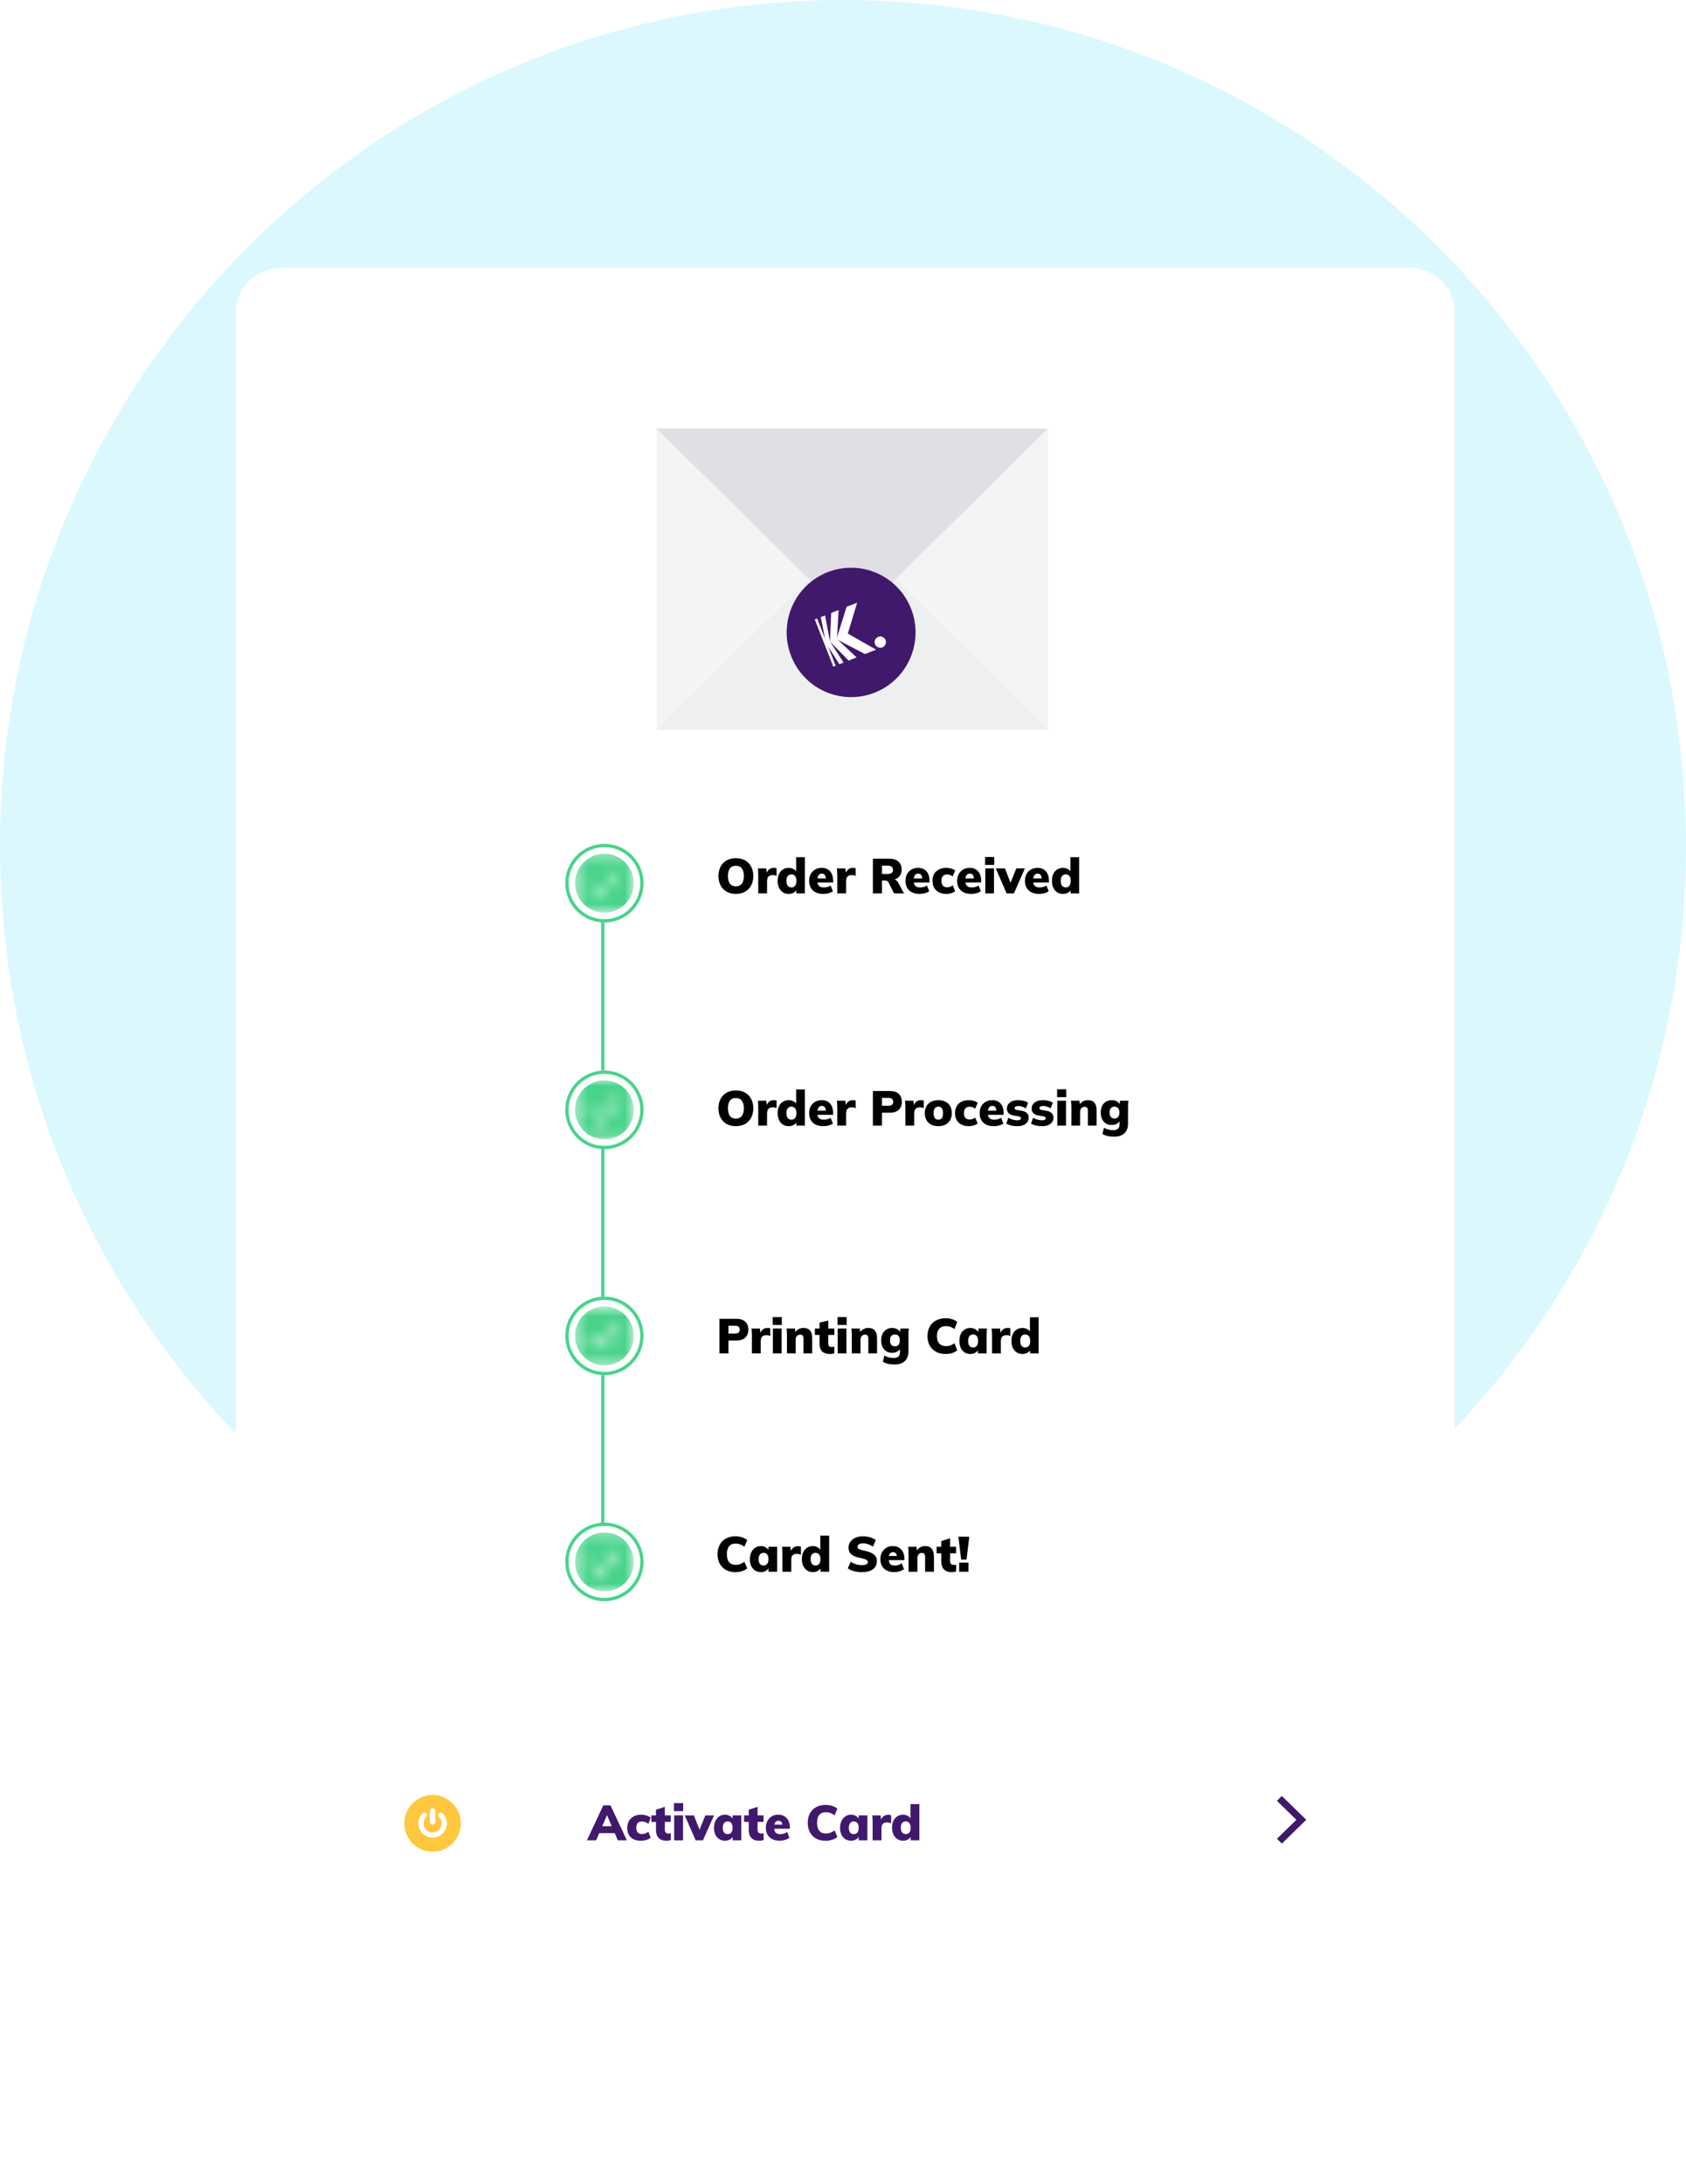 <svg width="139" height="180" viewBox="0 0 139 180" fill="none" xmlns="http://www.w3.org/2000/svg">
<g clip-path="url(#clip0_1_773)">
<path d="M69.5 139.509C107.884 139.509 139 108.279 139 69.755C139 31.23 107.884 0 69.5 0C31.116 0 0 31.23 0 69.755C0 108.279 31.116 139.509 69.5 139.509Z" fill="#DBF8FF"/>
<g filter="url(#filter0_d_1_773)">
<path d="M116.261 22.086H23.105C21.08 22.086 19.438 23.734 19.438 25.767V166.871C19.438 168.904 21.08 170.552 23.105 170.552H116.261C118.287 170.552 119.929 168.904 119.929 166.871V25.767C119.929 23.734 118.287 22.086 116.261 22.086Z" fill="white"/>
</g>
<path d="M54.133 35.313V60.147H86.408V35.313H54.133Z" fill="#F4F4F4"/>
<path opacity="0.1" d="M70.271 51.239L86.408 35.313H54.133L70.271 51.239Z" fill="#40196D"/>
<path opacity="0.2" d="M70.271 44.221L86.408 60.147H54.133L70.271 44.221Z" fill="#DBDCE0"/>
<g filter="url(#filter1_d_1_773)">
<path d="M72.12 53.076C74.849 51.995 76.188 48.899 75.111 46.16C74.034 43.42 70.949 42.076 68.22 43.157C65.49 44.238 64.151 47.335 65.228 50.074C66.305 52.813 69.391 54.157 72.12 53.076Z" fill="#40196D"/>
<path d="M69.794 46.01L70.667 45.664L69.898 48.214L72.229 49.535L71.313 49.898L68.96 48.675L69.794 46.01Z" fill="white"/>
<path d="M68.526 46.513L69.136 46.271L69.001 48.66L70.62 50.172L69.958 50.435L68.427 48.867L68.526 46.513Z" fill="white"/>
<path d="M67.669 46.852L68.017 46.715L68.432 48.865L69.544 50.598L69.197 50.736L68.094 48.999L67.669 46.852Z" fill="white"/>
<path d="M67.172 47.049L67.367 46.972L68.894 50.856L68.699 50.933L67.172 47.049Z" fill="white"/>
<path d="M72.744 49.351C72.984 49.256 73.101 48.984 73.007 48.744C72.912 48.504 72.641 48.386 72.402 48.48C72.162 48.575 72.045 48.847 72.139 49.088C72.234 49.328 72.505 49.446 72.744 49.351Z" fill="white"/>
</g>
<path fill-rule="evenodd" clip-rule="evenodd" d="M49.83 113.325V125.742H49.561V113.325H49.83Z" fill="#48D38A"/>
<path d="M49.83 130.253C50.721 130.253 51.444 129.542 51.444 128.664C51.444 127.787 50.721 127.076 49.83 127.076C48.939 127.076 48.217 127.787 48.217 128.664C48.217 129.542 48.939 130.253 49.83 130.253Z" fill="white"/>
<mask id="mask0_1_773" style="mask-type:alpha" maskUnits="userSpaceOnUse" x="47" y="126" width="6" height="6">
<path fill-rule="evenodd" clip-rule="evenodd" d="M47.41 126.282V131.141H52.251V126.282H47.41ZM49.46 129.782L48.558 128.876L48.772 128.662L49.448 129.341L50.954 127.662L51.179 127.865L49.46 129.782Z" fill="white"/>
</mask>
<g mask="url(#mask0_1_773)">
<path d="M49.83 131.141C51.167 131.141 52.251 130.053 52.251 128.711C52.251 127.37 51.167 126.282 49.83 126.282C48.493 126.282 47.41 127.37 47.41 128.711C47.41 130.053 48.493 131.141 49.83 131.141Z" fill="#48D38A"/>
</g>
<path fill-rule="evenodd" clip-rule="evenodd" d="M49.83 131.681C51.464 131.681 52.788 130.351 52.788 128.711C52.788 127.072 51.464 125.742 49.83 125.742C48.196 125.742 46.872 127.072 46.872 128.711C46.872 130.351 48.196 131.681 49.83 131.681ZM49.83 131.951C51.612 131.951 53.057 130.5 53.057 128.711C53.057 126.922 51.612 125.472 49.83 125.472C48.047 125.472 46.602 126.922 46.602 128.711C46.602 130.5 48.047 131.951 49.83 131.951Z" fill="#48D38A"/>
<path fill-rule="evenodd" clip-rule="evenodd" d="M49.83 94.429V106.846H49.561V94.429H49.83Z" fill="#48D38A"/>
<path d="M49.83 111.627C50.721 111.627 51.444 110.916 51.444 110.039C51.444 109.162 50.721 108.451 49.83 108.451C48.939 108.451 48.217 109.162 48.217 110.039C48.217 110.916 48.939 111.627 49.83 111.627Z" fill="white"/>
<mask id="mask1_1_773" style="mask-type:alpha" maskUnits="userSpaceOnUse" x="47" y="107" width="6" height="6">
<path fill-rule="evenodd" clip-rule="evenodd" d="M47.41 107.656V112.515H52.251V107.656H47.41ZM49.46 111.156L48.558 110.251L48.772 110.036L49.448 110.715L50.954 109.036L51.179 109.239L49.46 111.156Z" fill="white"/>
</mask>
<g mask="url(#mask1_1_773)">
<path d="M49.83 112.515C51.167 112.515 52.251 111.427 52.251 110.086C52.251 108.744 51.167 107.656 49.83 107.656C48.493 107.656 47.41 108.744 47.41 110.086C47.41 111.427 48.493 112.515 49.83 112.515Z" fill="#48D38A"/>
</g>
<path fill-rule="evenodd" clip-rule="evenodd" d="M49.83 113.055C51.464 113.055 52.788 111.726 52.788 110.086C52.788 108.446 51.464 107.117 49.83 107.117C48.196 107.117 46.872 108.446 46.872 110.086C46.872 111.726 48.196 113.055 49.83 113.055ZM49.83 113.325C51.612 113.325 53.057 111.875 53.057 110.086C53.057 108.297 51.612 106.846 49.83 106.846C48.047 106.846 46.602 108.297 46.602 110.086C46.602 111.875 48.047 113.325 49.83 113.325Z" fill="#48D38A"/>
<path fill-rule="evenodd" clip-rule="evenodd" d="M49.83 75.804V88.221H49.561V75.804H49.83Z" fill="#48D38A"/>
<path d="M49.83 74.322C50.721 74.322 51.444 73.611 51.444 72.733C51.444 71.856 50.721 71.145 49.83 71.145C48.939 71.145 48.217 71.856 48.217 72.733C48.217 73.611 48.939 74.322 49.83 74.322Z" fill="#DCFFEC"/>
<mask id="mask2_1_773" style="mask-type:alpha" maskUnits="userSpaceOnUse" x="47" y="70" width="6" height="6">
<path fill-rule="evenodd" clip-rule="evenodd" d="M47.41 70.351V75.21H52.251V70.351H47.41ZM49.46 73.851L48.558 72.945L48.772 72.73L49.448 73.409L50.954 71.731L51.179 71.934L49.46 73.851Z" fill="white"/>
</mask>
<g mask="url(#mask2_1_773)">
<path d="M49.83 75.21C51.167 75.21 52.251 74.122 52.251 72.78C52.251 71.439 51.167 70.351 49.83 70.351C48.493 70.351 47.41 71.439 47.41 72.78C47.41 74.122 48.493 75.21 49.83 75.21Z" fill="#48D38A"/>
</g>
<path fill-rule="evenodd" clip-rule="evenodd" d="M49.83 75.75C51.464 75.75 52.788 74.42 52.788 72.78C52.788 71.141 51.464 69.811 49.83 69.811C48.196 69.811 46.872 71.141 46.872 72.78C46.872 74.42 48.196 75.75 49.83 75.75ZM49.83 76.02C51.612 76.02 53.057 74.569 53.057 72.78C53.057 70.991 51.612 69.541 49.83 69.541C48.047 69.541 46.602 70.991 46.602 72.78C46.602 74.569 48.047 76.02 49.83 76.02Z" fill="#48D38A"/>
<path d="M49.83 93.001C50.721 93.001 51.444 92.29 51.444 91.413C51.444 90.535 50.721 89.824 49.83 89.824C48.939 89.824 48.217 90.535 48.217 91.413C48.217 92.29 48.939 93.001 49.83 93.001Z" fill="white"/>
<mask id="mask3_1_773" style="mask-type:alpha" maskUnits="userSpaceOnUse" x="47" y="89" width="6" height="5">
<path fill-rule="evenodd" clip-rule="evenodd" d="M47.41 89.03V93.889H52.251V89.03H47.41ZM49.46 92.53L48.558 91.625L48.772 91.41L49.448 92.089L50.954 90.41L51.179 90.614L49.46 92.53Z" fill="white"/>
</mask>
<g mask="url(#mask3_1_773)">
<path d="M49.83 93.889C51.167 93.889 52.251 92.802 52.251 91.46C52.251 90.118 51.167 89.03 49.83 89.03C48.493 89.03 47.41 90.118 47.41 91.46C47.41 92.802 48.493 93.889 49.83 93.889Z" fill="#48D38A"/>
</g>
<path fill-rule="evenodd" clip-rule="evenodd" d="M49.83 94.429C51.464 94.429 52.788 93.1 52.788 91.46C52.788 89.82 51.464 88.491 49.83 88.491C48.196 88.491 46.872 89.82 46.872 91.46C46.872 93.1 48.196 94.429 49.83 94.429ZM49.83 94.7C51.612 94.7 53.057 93.249 53.057 91.46C53.057 89.671 51.612 88.221 49.83 88.221C48.047 88.221 46.602 89.671 46.602 91.46C46.602 93.249 48.047 94.7 49.83 94.7Z" fill="#48D38A"/>
<path d="M60.629 129.558C60.33 129.558 60.069 129.497 59.846 129.375C59.626 129.251 59.455 129.077 59.334 128.853C59.215 128.629 59.156 128.37 59.156 128.076C59.156 127.784 59.215 127.528 59.334 127.306C59.455 127.082 59.626 126.91 59.846 126.788C60.069 126.664 60.33 126.602 60.629 126.602C60.817 126.602 60.998 126.63 61.173 126.687C61.351 126.744 61.493 126.82 61.601 126.918L61.371 127.456C61.137 127.286 60.895 127.201 60.645 127.201C60.413 127.201 60.236 127.275 60.112 127.424C59.989 127.57 59.927 127.787 59.927 128.076C59.927 128.367 59.989 128.587 60.112 128.736C60.236 128.884 60.413 128.958 60.645 128.958C60.895 128.958 61.137 128.873 61.371 128.703L61.601 129.242C61.493 129.339 61.351 129.416 61.173 129.473C60.998 129.529 60.817 129.558 60.629 129.558Z" fill="black"/>
<path d="M64.073 127.464V129.521H63.355V129.242C63.296 129.339 63.21 129.416 63.097 129.473C62.984 129.526 62.86 129.554 62.726 129.554C62.551 129.554 62.395 129.51 62.258 129.424C62.12 129.338 62.013 129.215 61.935 129.056C61.859 128.894 61.822 128.707 61.822 128.497C61.822 128.283 61.861 128.094 61.939 127.93C62.017 127.765 62.125 127.637 62.262 127.545C62.399 127.453 62.553 127.408 62.726 127.408C62.86 127.408 62.982 127.437 63.093 127.497C63.206 127.553 63.293 127.63 63.355 127.727V127.464H64.073ZM62.952 129.007C63.081 129.007 63.18 128.962 63.25 128.873C63.32 128.784 63.355 128.656 63.355 128.489C63.355 128.319 63.32 128.189 63.25 128.1C63.18 128.008 63.081 127.962 62.952 127.962C62.825 127.962 62.726 128.009 62.653 128.104C62.58 128.196 62.544 128.327 62.544 128.497C62.544 128.661 62.579 128.788 62.649 128.877C62.719 128.964 62.82 129.007 62.952 129.007Z" fill="black"/>
<path d="M65.802 127.416C65.901 127.416 65.978 127.43 66.032 127.46V128.128C65.916 128.074 65.805 128.047 65.697 128.047C65.391 128.047 65.237 128.194 65.237 128.489V129.521H64.507V128.055C64.507 127.834 64.496 127.637 64.475 127.464H65.161L65.205 127.808C65.253 127.681 65.332 127.584 65.439 127.517C65.546 127.449 65.667 127.416 65.802 127.416Z" fill="black"/>
<path d="M68.359 126.541V129.521H67.641V129.242C67.582 129.339 67.496 129.416 67.383 129.473C67.27 129.526 67.147 129.554 67.012 129.554C66.837 129.554 66.681 129.509 66.544 129.42C66.407 129.328 66.299 129.201 66.221 129.039C66.146 128.874 66.108 128.686 66.108 128.473C66.108 128.262 66.146 128.076 66.221 127.914C66.299 127.752 66.407 127.627 66.544 127.541C66.681 127.452 66.837 127.408 67.012 127.408C67.141 127.408 67.26 127.434 67.367 127.489C67.477 127.542 67.565 127.615 67.629 127.707V126.541H68.359ZM67.238 129.007C67.367 129.007 67.467 128.962 67.536 128.873C67.606 128.781 67.641 128.651 67.641 128.481C67.641 128.316 67.605 128.189 67.532 128.1C67.463 128.008 67.364 127.962 67.238 127.962C67.106 127.962 67.005 128.007 66.935 128.096C66.866 128.182 66.83 128.308 66.83 128.473C66.83 128.643 66.866 128.775 66.935 128.869C67.008 128.961 67.109 129.007 67.238 129.007Z" fill="black"/>
<path d="M71.045 129.558C70.829 129.558 70.617 129.529 70.407 129.473C70.198 129.416 70.027 129.339 69.895 129.242L70.133 128.703C70.273 128.792 70.421 128.861 70.577 128.91C70.736 128.955 70.894 128.979 71.053 128.979C71.214 128.979 71.338 128.957 71.424 128.914C71.51 128.868 71.553 128.805 71.553 128.724C71.553 128.651 71.514 128.591 71.436 128.545C71.358 128.497 71.212 128.449 70.996 128.404C70.725 128.35 70.514 128.283 70.363 128.205C70.212 128.124 70.106 128.03 70.044 127.922C69.985 127.814 69.956 127.683 69.956 127.529C69.956 127.354 70.005 127.196 70.105 127.055C70.204 126.912 70.344 126.801 70.524 126.723C70.704 126.642 70.91 126.602 71.142 126.602C71.349 126.602 71.549 126.631 71.743 126.691C71.939 126.748 72.092 126.823 72.203 126.918L71.969 127.456C71.842 127.367 71.709 127.299 71.569 127.254C71.43 127.205 71.289 127.181 71.15 127.181C71.013 127.181 70.902 127.208 70.819 127.262C70.736 127.313 70.694 127.383 70.694 127.472C70.694 127.521 70.709 127.561 70.738 127.594C70.768 127.626 70.823 127.659 70.904 127.691C70.984 127.721 71.105 127.753 71.267 127.788C71.527 127.845 71.732 127.914 71.88 127.995C72.031 128.073 72.137 128.166 72.199 128.274C72.261 128.379 72.291 128.506 72.291 128.655C72.291 128.935 72.183 129.157 71.965 129.319C71.747 129.478 71.44 129.558 71.045 129.558Z" fill="black"/>
<path d="M74.566 128.566H73.279C73.293 128.725 73.338 128.84 73.417 128.91C73.494 128.98 73.609 129.015 73.76 129.015C73.862 129.015 73.964 128.999 74.066 128.967C74.168 128.931 74.261 128.884 74.344 128.825L74.53 129.311C74.428 129.386 74.304 129.445 74.159 129.489C74.014 129.532 73.868 129.554 73.723 129.554C73.489 129.554 73.286 129.51 73.114 129.424C72.942 129.338 72.81 129.215 72.719 129.056C72.627 128.894 72.582 128.703 72.582 128.485C72.582 128.277 72.624 128.092 72.711 127.93C72.799 127.765 72.92 127.637 73.074 127.545C73.23 127.453 73.407 127.408 73.606 127.408C73.8 127.408 73.969 127.451 74.115 127.537C74.26 127.623 74.371 127.748 74.449 127.91C74.527 128.069 74.566 128.255 74.566 128.468V128.566ZM73.626 127.91C73.446 127.91 73.333 128.015 73.287 128.226H73.941C73.914 128.015 73.809 127.91 73.626 127.91Z" fill="black"/>
<path d="M76.276 127.408C76.518 127.408 76.698 127.482 76.816 127.63C76.937 127.776 76.998 127.997 76.998 128.294V129.521H76.268V128.327C76.268 128.2 76.246 128.109 76.203 128.055C76.16 127.999 76.093 127.97 76.001 127.97C75.891 127.97 75.802 128.008 75.735 128.084C75.668 128.157 75.634 128.254 75.634 128.375V129.521H74.904V128.055C74.904 127.834 74.893 127.637 74.872 127.464H75.558L75.594 127.768C75.672 127.652 75.769 127.563 75.884 127.501C76 127.439 76.13 127.408 76.276 127.408Z" fill="black"/>
<path d="M78.632 128.962C78.68 128.962 78.745 128.954 78.825 128.938V129.493C78.726 129.533 78.6 129.554 78.446 129.554C78.169 129.554 77.958 129.475 77.813 129.319C77.67 129.162 77.599 128.945 77.599 128.667V128.003H77.216V127.464H77.599V126.999L78.329 126.764V127.464H78.821V128.003H78.329V128.667C78.329 128.764 78.358 128.838 78.414 128.89C78.473 128.938 78.546 128.962 78.632 128.962Z" fill="black"/>
<path d="M79.241 128.521L79.011 126.634L79.91 126.638L79.684 128.521H79.241ZM79.079 128.768H79.842V129.521H79.079V128.768Z" fill="black"/>
<path d="M59.233 72.19C59.233 71.893 59.291 71.636 59.407 71.417C59.522 71.196 59.688 71.024 59.903 70.903C60.118 70.781 60.372 70.721 60.665 70.721C60.961 70.721 61.217 70.781 61.432 70.903C61.647 71.024 61.812 71.196 61.928 71.417C62.046 71.636 62.105 71.893 62.105 72.19C62.105 72.484 62.046 72.743 61.928 72.964C61.812 73.185 61.647 73.358 61.432 73.482C61.217 73.603 60.961 73.664 60.665 73.664C60.372 73.664 60.118 73.603 59.903 73.482C59.69 73.358 59.525 73.185 59.407 72.964C59.291 72.743 59.233 72.484 59.233 72.19ZM60.012 72.19C60.012 72.457 60.066 72.667 60.173 72.818C60.281 72.966 60.445 73.041 60.665 73.041C60.886 73.041 61.051 72.966 61.161 72.818C61.272 72.667 61.327 72.457 61.327 72.19C61.327 71.923 61.272 71.715 61.161 71.567C61.051 71.418 60.886 71.344 60.665 71.344C60.445 71.344 60.281 71.418 60.173 71.567C60.066 71.713 60.012 71.921 60.012 72.19ZM62.512 73.62V72.126C62.512 72.031 62.509 71.937 62.504 71.842C62.498 71.748 62.49 71.654 62.48 71.563H63.173L63.25 72.194H63.141C63.168 72.04 63.211 71.913 63.27 71.814C63.329 71.714 63.403 71.64 63.492 71.591C63.581 71.543 63.686 71.518 63.807 71.518C63.863 71.518 63.905 71.521 63.932 71.526C63.961 71.529 63.992 71.537 64.025 71.551V72.182C63.957 72.152 63.904 72.134 63.863 72.126C63.823 72.117 63.771 72.113 63.706 72.113C63.596 72.113 63.505 72.134 63.436 72.174C63.366 72.212 63.315 72.271 63.282 72.352C63.253 72.433 63.238 72.537 63.238 72.664V73.62H62.512ZM65.021 73.664C64.846 73.664 64.69 73.622 64.553 73.539C64.416 73.452 64.308 73.328 64.23 73.166C64.152 73.004 64.113 72.812 64.113 72.591C64.113 72.367 64.151 72.176 64.226 72.016C64.304 71.854 64.412 71.731 64.549 71.648C64.689 71.561 64.846 71.518 65.021 71.518C65.177 71.518 65.318 71.555 65.444 71.627C65.571 71.698 65.656 71.792 65.699 71.911H65.638V70.639H66.356V73.62H65.65V73.251H65.703C65.665 73.375 65.582 73.475 65.453 73.551C65.326 73.626 65.182 73.664 65.021 73.664ZM65.251 73.13C65.369 73.13 65.466 73.088 65.541 73.004C65.619 72.918 65.658 72.78 65.658 72.591C65.658 72.402 65.619 72.266 65.541 72.182C65.466 72.096 65.369 72.053 65.251 72.053C65.13 72.053 65.03 72.096 64.952 72.182C64.877 72.266 64.839 72.402 64.839 72.591C64.839 72.78 64.877 72.918 64.952 73.004C65.03 73.088 65.13 73.13 65.251 73.13ZM67.883 73.664C67.512 73.664 67.223 73.569 67.016 73.377C66.812 73.185 66.709 72.922 66.709 72.587C66.709 72.379 66.752 72.194 66.838 72.032C66.925 71.87 67.046 71.745 67.201 71.656C67.357 71.564 67.54 71.518 67.75 71.518C67.957 71.518 68.129 71.564 68.267 71.656C68.406 71.745 68.511 71.869 68.581 72.028C68.651 72.185 68.686 72.367 68.686 72.575V72.729H67.311V72.389H68.158L68.089 72.445C68.089 72.291 68.059 72.178 68 72.105C67.944 72.03 67.863 71.992 67.758 71.992C67.637 71.992 67.544 72.038 67.48 72.13C67.418 72.219 67.387 72.354 67.387 72.534V72.607C67.387 72.788 67.431 72.921 67.52 73.004C67.609 73.088 67.737 73.13 67.903 73.13C68.011 73.13 68.112 73.118 68.206 73.093C68.303 73.069 68.394 73.03 68.48 72.976L68.666 73.445C68.564 73.516 68.446 73.57 68.311 73.608C68.176 73.645 68.034 73.664 67.883 73.664ZM69.028 73.62V72.126C69.028 72.031 69.025 71.937 69.02 71.842C69.015 71.748 69.007 71.654 68.996 71.563H69.69L69.766 72.194H69.657C69.684 72.04 69.727 71.913 69.786 71.814C69.846 71.714 69.92 71.64 70.008 71.591C70.097 71.543 70.202 71.518 70.323 71.518C70.379 71.518 70.421 71.521 70.448 71.526C70.478 71.529 70.509 71.537 70.541 71.551V72.182C70.474 72.152 70.42 72.134 70.379 72.126C70.339 72.117 70.287 72.113 70.222 72.113C70.112 72.113 70.022 72.134 69.952 72.174C69.882 72.212 69.831 72.271 69.799 72.352C69.769 72.433 69.754 72.537 69.754 72.664V73.62H69.028ZM71.964 73.62V70.765H73.308C73.636 70.765 73.889 70.843 74.066 71C74.246 71.156 74.336 71.374 74.336 71.652C74.336 71.838 74.296 71.997 74.215 72.13C74.135 72.259 74.018 72.36 73.864 72.433C73.711 72.504 73.528 72.538 73.316 72.538L73.352 72.437H73.554C73.672 72.437 73.777 72.47 73.868 72.534C73.96 72.599 74.035 72.69 74.094 72.806L74.526 73.62H73.711L73.247 72.709C73.217 72.649 73.173 72.609 73.114 72.587C73.058 72.565 72.993 72.555 72.92 72.555H72.711V73.62H71.964ZM72.711 72.024H73.178C73.324 72.024 73.434 71.996 73.509 71.939C73.585 71.88 73.622 71.792 73.622 71.676C73.622 71.563 73.585 71.478 73.509 71.421C73.434 71.364 73.324 71.336 73.178 71.336H72.711V72.024ZM75.826 73.664C75.455 73.664 75.166 73.569 74.958 73.377C74.754 73.185 74.652 72.922 74.652 72.587C74.652 72.379 74.695 72.194 74.781 72.032C74.867 71.87 74.988 71.745 75.144 71.656C75.3 71.564 75.483 71.518 75.693 71.518C75.9 71.518 76.072 71.564 76.209 71.656C76.349 71.745 76.454 71.869 76.524 72.028C76.594 72.185 76.629 72.367 76.629 72.575V72.729H75.253V72.389H76.1L76.031 72.445C76.031 72.291 76.002 72.178 75.943 72.105C75.886 72.03 75.806 71.992 75.701 71.992C75.58 71.992 75.487 72.038 75.422 72.13C75.361 72.219 75.33 72.354 75.33 72.534V72.607C75.33 72.788 75.374 72.921 75.463 73.004C75.551 73.088 75.679 73.13 75.846 73.13C75.954 73.13 76.055 73.118 76.148 73.093C76.245 73.069 76.337 73.03 76.423 72.976L76.608 73.445C76.507 73.516 76.388 73.57 76.253 73.608C76.119 73.645 75.977 73.664 75.826 73.664ZM78.008 73.664C77.782 73.664 77.584 73.621 77.415 73.535C77.245 73.448 77.113 73.326 77.019 73.166C76.925 73.004 76.878 72.811 76.878 72.587C76.878 72.363 76.925 72.171 77.019 72.012C77.113 71.853 77.245 71.731 77.415 71.648C77.584 71.561 77.782 71.518 78.008 71.518C78.147 71.518 78.284 71.537 78.419 71.575C78.553 71.613 78.662 71.666 78.746 71.737L78.544 72.227C78.48 72.173 78.406 72.132 78.322 72.105C78.242 72.076 78.162 72.061 78.084 72.061C77.936 72.061 77.821 72.105 77.737 72.194C77.657 72.283 77.616 72.415 77.616 72.587C77.616 72.76 77.657 72.892 77.737 72.984C77.821 73.073 77.936 73.118 78.084 73.118C78.159 73.118 78.239 73.104 78.322 73.077C78.406 73.047 78.48 73.007 78.544 72.956L78.746 73.445C78.66 73.513 78.549 73.567 78.415 73.608C78.283 73.645 78.147 73.664 78.008 73.664ZM80.085 73.664C79.714 73.664 79.424 73.569 79.218 73.377C79.013 73.185 78.911 72.922 78.911 72.587C78.911 72.379 78.954 72.194 79.04 72.032C79.126 71.87 79.247 71.745 79.403 71.656C79.559 71.564 79.742 71.518 79.952 71.518C80.159 71.518 80.331 71.564 80.468 71.656C80.608 71.745 80.713 71.869 80.783 72.028C80.853 72.185 80.888 72.367 80.888 72.575V72.729H79.512V72.389H80.359L80.291 72.445C80.291 72.291 80.261 72.178 80.202 72.105C80.145 72.03 80.065 71.992 79.96 71.992C79.839 71.992 79.746 72.038 79.681 72.13C79.62 72.219 79.589 72.354 79.589 72.534V72.607C79.589 72.788 79.633 72.921 79.722 73.004C79.811 73.088 79.938 73.13 80.105 73.13C80.213 73.13 80.313 73.118 80.408 73.093C80.504 73.069 80.596 73.03 80.682 72.976L80.868 73.445C80.765 73.516 80.647 73.57 80.513 73.608C80.378 73.645 80.235 73.664 80.085 73.664ZM81.23 73.62V71.563H81.948V73.62H81.23ZM81.213 71.271V70.623H81.968V71.271H81.213ZM82.989 73.62L82.097 71.563H82.852L83.38 72.931H83.235L83.788 71.563H84.494L83.594 73.62H82.989ZM85.675 73.664C85.304 73.664 85.015 73.569 84.808 73.377C84.603 73.185 84.501 72.922 84.501 72.587C84.501 72.379 84.544 72.194 84.63 72.032C84.716 71.87 84.837 71.745 84.993 71.656C85.149 71.564 85.332 71.518 85.542 71.518C85.749 71.518 85.921 71.564 86.059 71.656C86.198 71.745 86.303 71.869 86.373 72.028C86.443 72.185 86.478 72.367 86.478 72.575V72.729H85.103V72.389H85.95L85.881 72.445C85.881 72.291 85.851 72.178 85.792 72.105C85.736 72.03 85.655 71.992 85.55 71.992C85.429 71.992 85.337 72.038 85.272 72.13C85.21 72.219 85.179 72.354 85.179 72.534V72.607C85.179 72.788 85.224 72.921 85.312 73.004C85.401 73.088 85.529 73.13 85.695 73.13C85.803 73.13 85.904 73.118 85.998 73.093C86.095 73.069 86.186 73.03 86.272 72.976L86.458 73.445C86.356 73.516 86.237 73.57 86.103 73.608C85.968 73.645 85.826 73.664 85.675 73.664ZM87.635 73.664C87.46 73.664 87.304 73.622 87.167 73.539C87.03 73.452 86.922 73.328 86.844 73.166C86.766 73.004 86.727 72.812 86.727 72.591C86.727 72.367 86.765 72.176 86.84 72.016C86.918 71.854 87.026 71.731 87.163 71.648C87.303 71.561 87.46 71.518 87.635 71.518C87.791 71.518 87.932 71.555 88.058 71.627C88.185 71.698 88.27 71.792 88.313 71.911H88.252V70.639H88.97V73.62H88.264V73.251H88.317C88.279 73.375 88.196 73.475 88.067 73.551C87.94 73.626 87.796 73.664 87.635 73.664ZM87.865 73.13C87.983 73.13 88.08 73.088 88.155 73.004C88.234 72.918 88.272 72.78 88.272 72.591C88.272 72.402 88.234 72.266 88.155 72.182C88.08 72.096 87.983 72.053 87.865 72.053C87.744 72.053 87.644 72.096 87.566 72.182C87.491 72.266 87.453 72.402 87.453 72.591C87.453 72.78 87.491 72.918 87.566 73.004C87.644 73.088 87.744 73.13 87.865 73.13Z" fill="black"/>
<path d="M59.233 91.331C59.233 91.034 59.291 90.777 59.407 90.558C59.522 90.337 59.688 90.165 59.903 90.044C60.118 89.922 60.372 89.862 60.665 89.862C60.961 89.862 61.217 89.922 61.432 90.044C61.647 90.165 61.812 90.337 61.928 90.558C62.046 90.777 62.105 91.034 62.105 91.331C62.105 91.626 62.046 91.884 61.928 92.105C61.812 92.326 61.647 92.499 61.432 92.623C61.217 92.745 60.961 92.805 60.665 92.805C60.372 92.805 60.118 92.745 59.903 92.623C59.69 92.499 59.525 92.326 59.407 92.105C59.291 91.884 59.233 91.626 59.233 91.331ZM60.012 91.331C60.012 91.599 60.066 91.808 60.173 91.959C60.281 92.107 60.445 92.182 60.665 92.182C60.886 92.182 61.051 92.107 61.161 91.959C61.272 91.808 61.327 91.599 61.327 91.331C61.327 91.064 61.272 90.856 61.161 90.708C61.051 90.559 60.886 90.485 60.665 90.485C60.445 90.485 60.281 90.559 60.173 90.708C60.066 90.854 60.012 91.062 60.012 91.331ZM62.512 92.761V91.267C62.512 91.172 62.509 91.078 62.504 90.983C62.498 90.889 62.49 90.796 62.48 90.704H63.173L63.25 91.335H63.141C63.168 91.182 63.211 91.055 63.27 90.955C63.329 90.855 63.403 90.781 63.492 90.732C63.581 90.684 63.686 90.659 63.807 90.659C63.863 90.659 63.905 90.662 63.932 90.667C63.961 90.67 63.992 90.678 64.025 90.692V91.323C63.957 91.293 63.904 91.275 63.863 91.267C63.823 91.258 63.771 91.254 63.706 91.254C63.596 91.254 63.505 91.275 63.436 91.315C63.366 91.353 63.315 91.412 63.282 91.493C63.253 91.574 63.238 91.678 63.238 91.805V92.761H62.512ZM65.021 92.805C64.846 92.805 64.69 92.763 64.553 92.68C64.416 92.593 64.308 92.469 64.23 92.307C64.152 92.145 64.113 91.954 64.113 91.732C64.113 91.508 64.151 91.317 64.226 91.157C64.304 90.995 64.412 90.872 64.549 90.789C64.689 90.702 64.846 90.659 65.021 90.659C65.177 90.659 65.318 90.696 65.444 90.769C65.571 90.839 65.656 90.933 65.699 91.052H65.638V89.781H66.356V92.761H65.65V92.392H65.703C65.665 92.516 65.582 92.616 65.453 92.692C65.326 92.767 65.182 92.805 65.021 92.805ZM65.251 92.271C65.369 92.271 65.466 92.229 65.541 92.145C65.619 92.059 65.658 91.921 65.658 91.732C65.658 91.543 65.619 91.407 65.541 91.323C65.466 91.237 65.369 91.194 65.251 91.194C65.13 91.194 65.03 91.237 64.952 91.323C64.877 91.407 64.839 91.543 64.839 91.732C64.839 91.921 64.877 92.059 64.952 92.145C65.03 92.229 65.13 92.271 65.251 92.271ZM67.883 92.805C67.512 92.805 67.223 92.71 67.016 92.518C66.812 92.326 66.709 92.063 66.709 91.728C66.709 91.52 66.752 91.335 66.838 91.174C66.925 91.011 67.046 90.886 67.201 90.797C67.357 90.705 67.54 90.659 67.75 90.659C67.957 90.659 68.129 90.705 68.267 90.797C68.406 90.886 68.511 91.01 68.581 91.169C68.651 91.326 68.686 91.508 68.686 91.716V91.87H67.311V91.53H68.158L68.089 91.587C68.089 91.433 68.059 91.319 68 91.246C67.944 91.171 67.863 91.133 67.758 91.133C67.637 91.133 67.544 91.179 67.48 91.271C67.418 91.36 67.387 91.495 67.387 91.676V91.749C67.387 91.929 67.431 92.062 67.52 92.145C67.609 92.229 67.737 92.271 67.903 92.271C68.011 92.271 68.112 92.259 68.206 92.234C68.303 92.21 68.394 92.171 68.48 92.117L68.666 92.587C68.564 92.657 68.446 92.711 68.311 92.749C68.176 92.787 68.034 92.805 67.883 92.805ZM69.028 92.761V91.267C69.028 91.172 69.025 91.078 69.02 90.983C69.015 90.889 69.007 90.796 68.996 90.704H69.69L69.766 91.335H69.657C69.684 91.182 69.727 91.055 69.786 90.955C69.846 90.855 69.92 90.781 70.008 90.732C70.097 90.684 70.202 90.659 70.323 90.659C70.379 90.659 70.421 90.662 70.448 90.667C70.478 90.67 70.509 90.678 70.541 90.692V91.323C70.474 91.293 70.42 91.275 70.379 91.267C70.339 91.258 70.287 91.254 70.222 91.254C70.112 91.254 70.022 91.275 69.952 91.315C69.882 91.353 69.831 91.412 69.799 91.493C69.769 91.574 69.754 91.678 69.754 91.805V92.761H69.028ZM71.964 92.761V89.906H73.36C73.688 89.906 73.936 89.987 74.102 90.149C74.269 90.308 74.353 90.526 74.353 90.801C74.353 91.074 74.269 91.291 74.102 91.453C73.936 91.615 73.688 91.696 73.36 91.696H72.711V92.761H71.964ZM72.711 91.121H73.263C73.39 91.121 73.484 91.094 73.546 91.04C73.608 90.983 73.638 90.904 73.638 90.801C73.638 90.698 73.608 90.619 73.546 90.562C73.484 90.505 73.39 90.477 73.263 90.477H72.711V91.121ZM74.642 92.761V91.267C74.642 91.172 74.64 91.078 74.634 90.983C74.629 90.889 74.621 90.796 74.61 90.704H75.304L75.38 91.335H75.272C75.298 91.182 75.342 91.055 75.401 90.955C75.46 90.855 75.534 90.781 75.623 90.732C75.711 90.684 75.816 90.659 75.937 90.659C75.994 90.659 76.036 90.662 76.062 90.667C76.092 90.67 76.123 90.678 76.155 90.692V91.323C76.088 91.293 76.034 91.275 75.994 91.267C75.953 91.258 75.901 91.254 75.836 91.254C75.726 91.254 75.636 91.275 75.566 91.315C75.496 91.353 75.445 91.412 75.413 91.493C75.383 91.574 75.368 91.678 75.368 91.805V92.761H74.642ZM77.361 92.805C77.132 92.805 76.935 92.762 76.768 92.676C76.601 92.589 76.472 92.467 76.381 92.307C76.289 92.145 76.243 91.954 76.243 91.732C76.243 91.508 76.289 91.317 76.381 91.157C76.472 90.998 76.601 90.875 76.768 90.789C76.935 90.702 77.132 90.659 77.361 90.659C77.587 90.659 77.783 90.702 77.95 90.789C78.117 90.875 78.246 90.999 78.337 91.161C78.429 91.321 78.475 91.511 78.475 91.732C78.475 91.951 78.429 92.141 78.337 92.303C78.246 92.465 78.117 92.589 77.95 92.676C77.783 92.762 77.587 92.805 77.361 92.805ZM77.361 92.271C77.48 92.271 77.573 92.229 77.643 92.145C77.713 92.059 77.748 91.921 77.748 91.732C77.748 91.543 77.713 91.407 77.643 91.323C77.573 91.237 77.48 91.194 77.361 91.194C77.24 91.194 77.145 91.237 77.075 91.323C77.004 91.407 76.97 91.543 76.97 91.732C76.97 91.921 77.004 92.059 77.075 92.145C77.145 92.229 77.24 92.271 77.361 92.271ZM79.863 92.805C79.637 92.805 79.439 92.762 79.27 92.676C79.1 92.589 78.969 92.467 78.875 92.307C78.781 92.145 78.733 91.952 78.733 91.728C78.733 91.504 78.781 91.313 78.875 91.153C78.969 90.994 79.1 90.872 79.27 90.789C79.439 90.702 79.637 90.659 79.863 90.659C80.003 90.659 80.14 90.678 80.275 90.716C80.409 90.754 80.518 90.808 80.601 90.878L80.4 91.368C80.335 91.314 80.261 91.273 80.178 91.246C80.097 91.217 80.018 91.202 79.94 91.202C79.792 91.202 79.676 91.246 79.593 91.335C79.512 91.424 79.472 91.556 79.472 91.728C79.472 91.901 79.512 92.033 79.593 92.125C79.676 92.214 79.792 92.259 79.94 92.259C80.015 92.259 80.094 92.245 80.178 92.218C80.261 92.188 80.335 92.148 80.4 92.097L80.601 92.587C80.516 92.654 80.405 92.708 80.27 92.749C80.139 92.787 80.003 92.805 79.863 92.805ZM81.94 92.805C81.569 92.805 81.28 92.71 81.073 92.518C80.869 92.326 80.766 92.063 80.766 91.728C80.766 91.52 80.81 91.335 80.895 91.174C80.982 91.011 81.103 90.886 81.258 90.797C81.415 90.705 81.597 90.659 81.807 90.659C82.014 90.659 82.186 90.705 82.324 90.797C82.464 90.886 82.569 91.01 82.638 91.169C82.708 91.326 82.743 91.508 82.743 91.716V91.87H81.367V91.53H82.215L82.146 91.587C82.146 91.433 82.117 91.319 82.057 91.246C82.001 91.171 81.92 91.133 81.815 91.133C81.694 91.133 81.601 91.179 81.537 91.271C81.475 91.36 81.444 91.495 81.444 91.676V91.749C81.444 91.929 81.489 92.062 81.577 92.145C81.666 92.229 81.794 92.271 81.96 92.271C82.068 92.271 82.169 92.259 82.263 92.234C82.36 92.21 82.452 92.171 82.537 92.117L82.723 92.587C82.621 92.657 82.502 92.711 82.368 92.749C82.234 92.787 82.091 92.805 81.94 92.805ZM83.872 92.805C83.681 92.805 83.507 92.787 83.352 92.749C83.198 92.708 83.068 92.654 82.96 92.587L83.134 92.117C83.239 92.176 83.356 92.225 83.485 92.263C83.616 92.301 83.747 92.319 83.876 92.319C83.978 92.319 84.052 92.305 84.098 92.275C84.146 92.243 84.171 92.201 84.171 92.149C84.171 92.109 84.156 92.076 84.126 92.052C84.097 92.028 84.052 92.01 83.993 91.999L83.557 91.923C83.385 91.89 83.251 91.827 83.154 91.732C83.06 91.635 83.013 91.51 83.013 91.356C83.013 91.216 83.05 91.094 83.126 90.991C83.201 90.886 83.308 90.805 83.448 90.748C83.588 90.689 83.754 90.659 83.945 90.659C84.1 90.659 84.248 90.677 84.388 90.712C84.531 90.747 84.655 90.802 84.76 90.878L84.574 91.335C84.49 91.279 84.392 91.233 84.279 91.198C84.169 91.16 84.066 91.141 83.969 91.141C83.853 91.141 83.771 91.159 83.723 91.194C83.674 91.226 83.65 91.267 83.65 91.315C83.65 91.353 83.663 91.385 83.691 91.412C83.717 91.437 83.76 91.454 83.82 91.465L84.255 91.542C84.433 91.572 84.569 91.634 84.663 91.728C84.76 91.82 84.808 91.945 84.808 92.105C84.808 92.253 84.768 92.38 84.687 92.485C84.609 92.588 84.5 92.668 84.36 92.724C84.22 92.778 84.058 92.805 83.872 92.805ZM85.913 92.805C85.722 92.805 85.548 92.787 85.392 92.749C85.239 92.708 85.108 92.654 85.001 92.587L85.174 92.117C85.279 92.176 85.396 92.225 85.525 92.263C85.657 92.301 85.788 92.319 85.917 92.319C86.019 92.319 86.093 92.305 86.139 92.275C86.187 92.243 86.211 92.201 86.211 92.149C86.211 92.109 86.197 92.076 86.167 92.052C86.137 92.028 86.093 92.01 86.034 91.999L85.598 91.923C85.426 91.89 85.291 91.827 85.195 91.732C85.1 91.635 85.053 91.51 85.053 91.356C85.053 91.216 85.091 91.094 85.166 90.991C85.242 90.886 85.349 90.805 85.489 90.748C85.629 90.689 85.794 90.659 85.985 90.659C86.141 90.659 86.289 90.677 86.429 90.712C86.572 90.747 86.695 90.802 86.8 90.878L86.615 91.335C86.531 91.279 86.433 91.233 86.32 91.198C86.21 91.16 86.106 91.141 86.01 91.141C85.894 91.141 85.812 91.159 85.763 91.194C85.715 91.226 85.691 91.267 85.691 91.315C85.691 91.353 85.704 91.385 85.731 91.412C85.758 91.437 85.801 91.454 85.86 91.465L86.296 91.542C86.473 91.572 86.609 91.634 86.703 91.728C86.8 91.82 86.849 91.945 86.849 92.105C86.849 92.253 86.808 92.38 86.728 92.485C86.649 92.588 86.54 92.668 86.401 92.724C86.261 92.778 86.098 92.805 85.913 92.805ZM87.167 92.761V90.704H87.885V92.761H87.167ZM87.15 90.412V89.764H87.905V90.412H87.15ZM88.329 92.761V91.263C88.329 91.171 88.326 91.078 88.321 90.983C88.316 90.889 88.308 90.796 88.296 90.704H88.99L89.031 91.06H88.986C89.054 90.931 89.149 90.832 89.273 90.764C89.397 90.694 89.537 90.659 89.692 90.659C89.932 90.659 90.111 90.731 90.229 90.874C90.35 91.014 90.41 91.234 90.41 91.534V92.761H89.692V91.566C89.692 91.434 89.67 91.342 89.624 91.291C89.578 91.237 89.512 91.21 89.426 91.21C89.313 91.21 89.222 91.248 89.152 91.323C89.082 91.396 89.047 91.493 89.047 91.615V92.761H88.329ZM91.847 93.668C91.643 93.668 91.462 93.649 91.306 93.611C91.153 93.576 91.015 93.52 90.891 93.445L91.016 92.935C91.089 92.978 91.168 93.014 91.254 93.044C91.34 93.074 91.429 93.095 91.52 93.109C91.615 93.125 91.703 93.133 91.787 93.133C91.959 93.133 92.087 93.093 92.17 93.012C92.253 92.933 92.295 92.822 92.295 92.676V92.315H92.335C92.292 92.434 92.208 92.53 92.081 92.603C91.954 92.673 91.815 92.708 91.662 92.708C91.478 92.708 91.319 92.668 91.181 92.587C91.047 92.503 90.941 92.384 90.863 92.23C90.787 92.076 90.75 91.894 90.75 91.684C90.75 91.473 90.787 91.291 90.863 91.137C90.941 90.983 91.047 90.866 91.181 90.785C91.319 90.701 91.478 90.659 91.662 90.659C91.82 90.659 91.96 90.694 92.081 90.764C92.202 90.835 92.284 90.928 92.327 91.044L92.295 91.036L92.339 90.704H93.029C93.019 90.796 93.01 90.889 93.005 90.983C92.999 91.078 92.997 91.171 92.997 91.263V92.595C92.997 92.94 92.899 93.205 92.702 93.388C92.506 93.575 92.221 93.668 91.847 93.668ZM91.883 92.174C92.007 92.174 92.105 92.132 92.178 92.048C92.251 91.965 92.287 91.843 92.287 91.684C92.287 91.522 92.251 91.4 92.178 91.319C92.105 91.236 92.007 91.194 91.883 91.194C91.757 91.194 91.657 91.236 91.585 91.319C91.512 91.4 91.476 91.522 91.476 91.684C91.476 91.843 91.512 91.965 91.585 92.048C91.657 92.132 91.757 92.174 91.883 92.174Z" fill="black"/>
<path d="M59.31 111.534V108.679H60.706C61.034 108.679 61.281 108.76 61.448 108.922C61.615 109.081 61.698 109.299 61.698 109.574C61.698 109.847 61.615 110.064 61.448 110.226C61.281 110.388 61.034 110.469 60.706 110.469H60.056V111.534H59.31ZM60.056 109.894H60.609C60.735 109.894 60.829 109.867 60.891 109.813C60.953 109.756 60.984 109.677 60.984 109.574C60.984 109.471 60.953 109.392 60.891 109.335C60.829 109.278 60.735 109.25 60.609 109.25H60.056V109.894ZM61.988 111.534V110.04C61.988 109.945 61.985 109.851 61.98 109.756C61.974 109.662 61.966 109.568 61.956 109.477H62.649L62.726 110.108H62.617C62.644 109.955 62.687 109.828 62.746 109.728C62.805 109.628 62.879 109.554 62.968 109.505C63.057 109.457 63.162 109.432 63.283 109.432C63.339 109.432 63.381 109.435 63.408 109.44C63.438 109.443 63.468 109.451 63.501 109.465V110.096C63.434 110.067 63.38 110.048 63.339 110.04C63.299 110.032 63.246 110.027 63.182 110.027C63.072 110.027 62.982 110.048 62.912 110.088C62.842 110.126 62.791 110.185 62.758 110.266C62.729 110.347 62.714 110.451 62.714 110.578V111.534H61.988ZM63.717 111.534V109.477H64.436V111.534H63.717ZM63.701 109.185V108.537H64.456V109.185H63.701ZM64.88 111.534V110.036C64.88 109.944 64.877 109.851 64.872 109.756C64.866 109.662 64.858 109.568 64.847 109.477H65.541L65.582 109.833H65.537C65.604 109.704 65.7 109.605 65.824 109.538C65.947 109.467 66.087 109.432 66.243 109.432C66.483 109.432 66.661 109.504 66.78 109.647C66.901 109.787 66.961 110.007 66.961 110.307V111.534H66.243V110.339C66.243 110.207 66.221 110.115 66.175 110.064C66.129 110.01 66.063 109.983 65.977 109.983C65.864 109.983 65.773 110.021 65.703 110.096C65.633 110.169 65.598 110.266 65.598 110.388V111.534H64.88ZM68.442 111.578C68.151 111.578 67.933 111.509 67.784 111.372C67.639 111.232 67.567 111.02 67.567 110.736V110.007H67.183V109.477H67.567V108.991L68.285 108.821V109.477H68.785V110.007H68.285V110.708C68.285 110.827 68.312 110.906 68.365 110.947C68.419 110.985 68.484 111.003 68.559 111.003C68.605 111.003 68.644 111.001 68.676 110.995C68.711 110.987 68.747 110.976 68.785 110.963V111.518C68.726 111.542 68.667 111.558 68.607 111.566C68.551 111.574 68.496 111.578 68.442 111.578ZM69.064 111.534V109.477H69.782V111.534H69.064ZM69.047 109.185V108.537H69.802V109.185H69.047ZM70.226 111.534V110.036C70.226 109.944 70.223 109.851 70.218 109.756C70.212 109.662 70.204 109.568 70.194 109.477H70.887L70.928 109.833H70.883C70.951 109.704 71.046 109.605 71.17 109.538C71.293 109.467 71.433 109.432 71.589 109.432C71.829 109.432 72.007 109.504 72.126 109.647C72.247 109.787 72.308 110.007 72.308 110.307V111.534H71.589V110.339C71.589 110.207 71.567 110.115 71.521 110.064C71.475 110.01 71.409 109.983 71.323 109.983C71.21 109.983 71.119 110.021 71.049 110.096C70.979 110.169 70.944 110.266 70.944 110.388V111.534H70.226ZM73.744 112.441C73.539 112.441 73.359 112.422 73.204 112.384C73.05 112.349 72.912 112.294 72.788 112.218L72.913 111.708C72.986 111.751 73.065 111.787 73.151 111.817C73.237 111.847 73.326 111.868 73.417 111.882C73.511 111.898 73.6 111.906 73.684 111.906C73.856 111.906 73.983 111.866 74.067 111.785C74.15 111.706 74.192 111.594 74.192 111.449V111.088H74.232C74.189 111.207 74.104 111.303 73.978 111.376C73.852 111.446 73.712 111.481 73.558 111.481C73.376 111.481 73.216 111.441 73.078 111.36C72.944 111.276 72.838 111.157 72.76 111.003C72.684 110.849 72.647 110.667 72.647 110.457C72.647 110.246 72.684 110.064 72.76 109.91C72.838 109.756 72.944 109.639 73.078 109.558C73.216 109.474 73.376 109.432 73.558 109.432C73.717 109.432 73.857 109.467 73.978 109.538C74.099 109.608 74.181 109.701 74.224 109.817L74.192 109.809L74.236 109.477H74.926C74.915 109.568 74.907 109.662 74.902 109.756C74.896 109.851 74.894 109.944 74.894 110.036V111.368C74.894 111.713 74.796 111.978 74.599 112.161C74.403 112.348 74.118 112.441 73.744 112.441ZM73.78 110.947C73.904 110.947 74.002 110.905 74.075 110.821C74.147 110.738 74.184 110.616 74.184 110.457C74.184 110.295 74.147 110.173 74.075 110.092C74.002 110.009 73.904 109.967 73.78 109.967C73.654 109.967 73.555 110.009 73.482 110.092C73.409 110.173 73.373 110.295 73.373 110.457C73.373 110.616 73.409 110.738 73.482 110.821C73.555 110.905 73.654 110.947 73.78 110.947ZM77.97 111.578C77.661 111.578 77.393 111.518 77.167 111.396C76.944 111.275 76.771 111.103 76.647 110.882C76.526 110.661 76.465 110.401 76.465 110.104C76.465 109.807 76.526 109.55 76.647 109.331C76.771 109.11 76.944 108.938 77.167 108.817C77.393 108.695 77.661 108.635 77.97 108.635C78.167 108.635 78.345 108.661 78.507 108.716C78.668 108.767 78.804 108.841 78.914 108.938L78.692 109.525C78.569 109.436 78.454 109.374 78.349 109.339C78.248 109.301 78.13 109.282 77.998 109.282C77.756 109.282 77.57 109.354 77.438 109.497C77.309 109.637 77.244 109.84 77.244 110.104C77.244 110.372 77.309 110.577 77.438 110.72C77.57 110.86 77.756 110.93 77.998 110.93C78.13 110.93 78.248 110.913 78.349 110.878C78.454 110.84 78.569 110.777 78.692 110.687L78.914 111.275C78.804 111.372 78.668 111.447 78.507 111.501C78.345 111.553 78.167 111.578 77.97 111.578ZM79.996 111.578C79.818 111.578 79.662 111.536 79.528 111.453C79.393 111.366 79.287 111.242 79.209 111.08C79.133 110.918 79.096 110.727 79.096 110.505C79.096 110.281 79.133 110.09 79.209 109.93C79.287 109.768 79.393 109.645 79.528 109.562C79.662 109.475 79.818 109.432 79.996 109.432C80.154 109.432 80.297 109.47 80.423 109.546C80.552 109.621 80.637 109.72 80.678 109.841H80.637L80.682 109.477H81.371C81.363 109.568 81.355 109.662 81.347 109.756C81.342 109.851 81.339 109.944 81.339 110.036V111.534H80.629L80.621 111.186H80.669C80.629 111.304 80.544 111.4 80.415 111.473C80.289 111.543 80.149 111.578 79.996 111.578ZM80.226 111.044C80.347 111.044 80.445 111.002 80.52 110.918C80.595 110.832 80.633 110.694 80.633 110.505C80.633 110.316 80.595 110.18 80.52 110.096C80.445 110.01 80.347 109.967 80.226 109.967C80.105 109.967 80.006 110.01 79.931 110.096C79.856 110.18 79.818 110.316 79.818 110.505C79.818 110.694 79.855 110.832 79.927 110.918C80.002 111.002 80.102 111.044 80.226 111.044ZM81.785 111.534V110.04C81.785 109.945 81.782 109.851 81.777 109.756C81.772 109.662 81.763 109.568 81.753 109.477H82.447L82.523 110.108H82.415C82.441 109.955 82.484 109.828 82.544 109.728C82.603 109.628 82.677 109.554 82.766 109.505C82.854 109.457 82.959 109.432 83.08 109.432C83.137 109.432 83.178 109.435 83.205 109.44C83.235 109.443 83.266 109.451 83.298 109.465V110.096C83.231 110.067 83.177 110.048 83.137 110.04C83.096 110.032 83.044 110.027 82.979 110.027C82.869 110.027 82.779 110.048 82.709 110.088C82.639 110.126 82.588 110.185 82.556 110.266C82.526 110.347 82.511 110.451 82.511 110.578V111.534H81.785ZM84.294 111.578C84.119 111.578 83.963 111.536 83.826 111.453C83.689 111.366 83.581 111.242 83.503 111.08C83.425 110.918 83.386 110.727 83.386 110.505C83.386 110.281 83.424 110.09 83.499 109.93C83.577 109.768 83.685 109.645 83.822 109.562C83.962 109.475 84.119 109.432 84.294 109.432C84.45 109.432 84.591 109.469 84.718 109.542C84.844 109.612 84.929 109.706 84.972 109.825H84.911V108.554H85.629V111.534H84.924V111.165H84.976C84.938 111.289 84.855 111.389 84.726 111.465C84.599 111.54 84.456 111.578 84.294 111.578ZM84.524 111.044C84.642 111.044 84.739 111.002 84.815 110.918C84.892 110.832 84.932 110.694 84.932 110.505C84.932 110.316 84.892 110.18 84.815 110.096C84.739 110.01 84.642 109.967 84.524 109.967C84.403 109.967 84.303 110.01 84.226 110.096C84.15 110.18 84.113 110.316 84.113 110.505C84.113 110.694 84.15 110.832 84.226 110.918C84.303 111.002 84.403 111.044 84.524 111.044Z" fill="black"/>
<g filter="url(#filter2_d_1_773)">
<path fill-rule="evenodd" clip-rule="evenodd" d="M26.969 143.951C26.969 143.138 27.625 142.479 28.436 142.479H111.298C112.108 142.479 112.765 143.138 112.765 143.951V155.853C112.765 156.666 112.108 157.325 111.298 157.325H28.436C27.625 157.325 26.969 156.666 26.969 155.853V143.951Z" fill="white"/>
</g>
<path d="M50.934 151.656L50.68 151.061H49.405L49.151 151.656H48.392L49.736 148.773H50.333L51.68 151.656H50.934ZM49.651 150.49H50.434L50.042 149.579L49.651 150.49Z" fill="#40196D"/>
<path d="M52.82 151.689C52.473 151.689 52.202 151.594 52.005 151.405C51.809 151.217 51.711 150.959 51.711 150.632C51.711 150.416 51.758 150.226 51.852 150.061C51.949 149.897 52.083 149.77 52.255 149.68C52.428 149.589 52.626 149.543 52.852 149.543C53.003 149.543 53.151 149.566 53.296 149.612C53.441 149.655 53.557 149.714 53.643 149.79L53.457 150.296C53.385 150.237 53.3 150.189 53.203 150.154C53.106 150.119 53.014 150.102 52.925 150.102C52.775 150.102 52.659 150.145 52.578 150.231C52.497 150.318 52.457 150.446 52.457 150.616C52.457 150.788 52.497 150.92 52.578 151.009C52.659 151.095 52.776 151.138 52.929 151.138C53.018 151.138 53.109 151.12 53.203 151.086C53.3 151.051 53.385 151.003 53.457 150.944L53.643 151.442C53.554 151.52 53.436 151.581 53.288 151.624C53.143 151.667 52.987 151.689 52.82 151.689Z" fill="#40196D"/>
<path d="M55.114 151.098C55.162 151.098 55.227 151.09 55.307 151.073V151.628C55.208 151.669 55.081 151.689 54.928 151.689C54.651 151.689 54.44 151.61 54.295 151.454C54.152 151.298 54.081 151.08 54.081 150.802V150.138H53.698V149.6H54.081V149.134L54.811 148.899V149.6H55.303V150.138H54.811V150.802C54.811 150.899 54.839 150.974 54.896 151.025C54.955 151.073 55.028 151.098 55.114 151.098Z" fill="#40196D"/>
<path d="M55.582 151.656V149.599H56.312V151.656H55.582ZM55.562 148.591H56.324V149.251H55.562V148.591Z" fill="#40196D"/>
<path d="M58.148 149.604H58.866L57.954 151.656H57.353L56.453 149.604H57.212L57.672 150.786L58.148 149.604Z" fill="#40196D"/>
<path d="M61.116 149.6V151.656H60.398V151.377C60.339 151.474 60.253 151.551 60.14 151.608C60.027 151.662 59.904 151.689 59.769 151.689C59.594 151.689 59.438 151.646 59.301 151.559C59.164 151.473 59.056 151.35 58.978 151.191C58.903 151.029 58.865 150.843 58.865 150.632C58.865 150.419 58.904 150.23 58.982 150.065C59.06 149.901 59.168 149.772 59.305 149.68C59.442 149.589 59.597 149.543 59.769 149.543C59.904 149.543 60.026 149.573 60.136 149.632C60.249 149.689 60.337 149.766 60.398 149.863V149.6H61.116ZM59.995 151.142C60.124 151.142 60.224 151.098 60.293 151.009C60.363 150.92 60.398 150.791 60.398 150.624C60.398 150.454 60.363 150.324 60.293 150.235C60.224 150.144 60.124 150.098 59.995 150.098C59.869 150.098 59.769 150.145 59.696 150.239C59.624 150.331 59.587 150.462 59.587 150.632C59.587 150.797 59.623 150.924 59.692 151.013C59.762 151.099 59.863 151.142 59.995 151.142Z" fill="#40196D"/>
<path d="M62.761 151.098C62.809 151.098 62.874 151.09 62.955 151.073V151.628C62.855 151.669 62.729 151.689 62.575 151.689C62.298 151.689 62.087 151.61 61.942 151.454C61.799 151.298 61.728 151.08 61.728 150.802V150.138H61.345V149.6H61.728V149.134L62.458 148.899V149.6H62.95V150.138H62.458V150.802C62.458 150.899 62.487 150.974 62.543 151.025C62.602 151.073 62.675 151.098 62.761 151.098Z" fill="#40196D"/>
<path d="M65.121 150.701H63.834C63.847 150.86 63.893 150.975 63.971 151.045C64.049 151.115 64.163 151.15 64.314 151.15C64.416 151.15 64.518 151.134 64.621 151.102C64.723 151.067 64.815 151.019 64.899 150.96L65.085 151.446C64.982 151.521 64.859 151.581 64.713 151.624C64.568 151.667 64.423 151.689 64.278 151.689C64.044 151.689 63.841 151.646 63.669 151.559C63.496 151.473 63.365 151.35 63.273 151.191C63.182 151.029 63.136 150.839 63.136 150.62C63.136 150.412 63.179 150.227 63.265 150.065C63.354 149.901 63.475 149.772 63.628 149.68C63.784 149.589 63.962 149.543 64.161 149.543C64.354 149.543 64.524 149.586 64.669 149.672C64.814 149.759 64.926 149.883 65.004 150.045C65.082 150.204 65.121 150.391 65.121 150.604V150.701ZM64.181 150.045C64.001 150.045 63.888 150.15 63.842 150.361H64.496C64.469 150.15 64.364 150.045 64.181 150.045Z" fill="#40196D"/>
<path d="M68.065 151.693C67.766 151.693 67.506 151.632 67.282 151.511C67.062 151.387 66.891 151.213 66.77 150.988C66.652 150.764 66.592 150.505 66.592 150.211C66.592 149.919 66.652 149.663 66.77 149.442C66.891 149.217 67.062 149.045 67.282 148.923C67.506 148.799 67.766 148.737 68.065 148.737C68.253 148.737 68.435 148.765 68.609 148.822C68.787 148.879 68.93 148.956 69.037 149.053L68.807 149.591C68.573 149.421 68.331 149.336 68.081 149.336C67.85 149.336 67.672 149.411 67.549 149.559C67.425 149.705 67.363 149.922 67.363 150.211C67.363 150.502 67.425 150.723 67.549 150.871C67.672 151.019 67.85 151.094 68.081 151.094C68.331 151.094 68.573 151.009 68.807 150.839L69.037 151.377C68.93 151.474 68.787 151.551 68.609 151.608C68.435 151.665 68.253 151.693 68.065 151.693Z" fill="#40196D"/>
<path d="M71.509 149.6V151.656H70.791V151.377C70.732 151.474 70.646 151.551 70.533 151.608C70.42 151.662 70.297 151.689 70.162 151.689C69.987 151.689 69.831 151.646 69.694 151.559C69.557 151.473 69.449 151.35 69.371 151.191C69.296 151.029 69.258 150.843 69.258 150.632C69.258 150.419 69.297 150.23 69.375 150.065C69.453 149.901 69.561 149.772 69.698 149.68C69.835 149.589 69.99 149.543 70.162 149.543C70.297 149.543 70.419 149.573 70.529 149.632C70.642 149.689 70.729 149.766 70.791 149.863V149.6H71.509ZM70.388 151.142C70.517 151.142 70.616 151.098 70.686 151.009C70.757 150.92 70.791 150.791 70.791 150.624C70.791 150.454 70.757 150.324 70.686 150.235C70.616 150.144 70.517 150.098 70.388 150.098C70.261 150.098 70.162 150.145 70.089 150.239C70.017 150.331 69.98 150.462 69.98 150.632C69.98 150.797 70.015 150.924 70.085 151.013C70.155 151.099 70.256 151.142 70.388 151.142Z" fill="#40196D"/>
<path d="M73.238 149.551C73.338 149.551 73.415 149.566 73.468 149.595V150.264C73.353 150.209 73.241 150.183 73.133 150.183C72.827 150.183 72.674 150.33 72.674 150.624V151.656H71.943V150.191C71.943 149.969 71.933 149.772 71.911 149.6H72.597L72.641 149.944C72.69 149.817 72.768 149.72 72.875 149.652C72.983 149.585 73.104 149.551 73.238 149.551Z" fill="#40196D"/>
<path d="M75.796 148.676V151.656H75.078V151.377C75.019 151.474 74.933 151.551 74.82 151.608C74.707 151.662 74.583 151.689 74.449 151.689C74.274 151.689 74.118 151.644 73.981 151.555C73.844 151.464 73.736 151.337 73.658 151.175C73.582 151.01 73.545 150.821 73.545 150.608C73.545 150.397 73.582 150.211 73.658 150.049C73.736 149.887 73.844 149.763 73.981 149.676C74.118 149.587 74.274 149.543 74.449 149.543C74.578 149.543 74.696 149.57 74.804 149.624C74.914 149.678 75.001 149.751 75.066 149.842V148.676H75.796ZM74.674 151.142C74.804 151.142 74.903 151.098 74.973 151.009C75.043 150.917 75.078 150.786 75.078 150.616C75.078 150.451 75.042 150.324 74.969 150.235C74.899 150.144 74.801 150.098 74.674 150.098C74.543 150.098 74.442 150.142 74.372 150.231C74.302 150.318 74.267 150.443 74.267 150.608C74.267 150.778 74.302 150.91 74.372 151.005C74.445 151.096 74.545 151.142 74.674 151.142Z" fill="#40196D"/>
<path d="M105.273 151.529L105.68 151.927L107.693 149.964L105.68 148.002L105.273 148.4L106.878 149.964L105.273 151.529Z" fill="#40196D"/>
<g filter="url(#filter3_d_1_773)">
<path d="M38.688 145.399H32.694C32.389 145.398 32.096 145.515 31.88 145.723C31.663 145.932 31.541 146.215 31.541 146.51V154.001C31.55 154.61 32.055 155.103 32.684 155.117H38.635C38.941 155.117 39.234 155 39.45 154.792C39.666 154.584 39.788 154.3 39.789 154.005V146.485C39.792 146.2 39.677 145.925 39.471 145.722C39.265 145.518 38.983 145.402 38.688 145.399Z" fill="white"/>
</g>
<path d="M35.666 152.597C35.986 152.597 36.286 152.536 36.566 152.414C36.848 152.292 37.096 152.124 37.31 151.909C37.525 151.694 37.693 151.445 37.813 151.162C37.935 150.88 37.996 150.579 37.996 150.259C37.996 149.937 37.935 149.635 37.813 149.353C37.692 149.07 37.523 148.821 37.308 148.606C37.094 148.392 36.846 148.223 36.564 148.101C36.284 147.979 35.984 147.918 35.664 147.918C35.343 147.918 35.042 147.979 34.761 148.101C34.481 148.223 34.233 148.392 34.017 148.606C33.803 148.821 33.636 149.07 33.514 149.353C33.394 149.635 33.334 149.937 33.334 150.259C33.334 150.579 33.395 150.88 33.516 151.162C33.638 151.445 33.806 151.694 34.02 151.909C34.234 152.124 34.481 152.292 34.761 152.414C35.042 152.536 35.344 152.597 35.666 152.597ZM35.668 151.432C35.507 151.432 35.355 151.401 35.213 151.339C35.073 151.277 34.949 151.193 34.842 151.086C34.734 150.978 34.649 150.854 34.588 150.713C34.528 150.571 34.498 150.419 34.498 150.259C34.498 150.106 34.526 149.959 34.583 149.819C34.64 149.676 34.721 149.554 34.825 149.452C34.876 149.398 34.929 149.372 34.985 149.373C35.042 149.373 35.09 149.392 35.13 149.429C35.17 149.465 35.193 149.511 35.2 149.568C35.206 149.624 35.183 149.679 35.133 149.735C35.063 149.806 35.01 149.886 34.973 149.976C34.938 150.066 34.92 150.16 34.92 150.259C34.92 150.398 34.953 150.524 35.019 150.636C35.087 150.749 35.177 150.84 35.289 150.908C35.404 150.975 35.53 151.01 35.668 151.01C35.807 151.01 35.932 150.975 36.045 150.908C36.157 150.84 36.247 150.749 36.315 150.636C36.383 150.524 36.416 150.398 36.416 150.259C36.415 150.16 36.396 150.066 36.359 149.976C36.323 149.886 36.272 149.807 36.204 149.737C36.153 149.68 36.13 149.624 36.135 149.568C36.141 149.513 36.164 149.466 36.204 149.429C36.244 149.392 36.292 149.373 36.347 149.373C36.404 149.372 36.458 149.398 36.509 149.452C36.613 149.556 36.694 149.679 36.751 149.821C36.808 149.961 36.837 150.107 36.837 150.259C36.837 150.419 36.806 150.571 36.744 150.713C36.684 150.854 36.6 150.978 36.492 151.086C36.386 151.193 36.262 151.277 36.121 151.339C35.979 151.401 35.828 151.432 35.668 151.432ZM35.668 150.354C35.602 150.354 35.548 150.332 35.507 150.289C35.465 150.246 35.444 150.19 35.444 150.122V149.248C35.444 149.18 35.465 149.125 35.507 149.082C35.548 149.038 35.602 149.016 35.668 149.016C35.733 149.016 35.786 149.038 35.828 149.082C35.869 149.125 35.89 149.18 35.89 149.248V150.122C35.89 150.19 35.869 150.246 35.828 150.289C35.786 150.332 35.733 150.354 35.668 150.354Z" fill="#FFC83E"/>
</g>
<defs>
<filter id="filter0_d_1_773" x="-5.562" y="-2.914" width="150.491" height="198.466" filterUnits="userSpaceOnUse" color-interpolation-filters="sRGB">
<feFlood flood-opacity="0" result="BackgroundImageFix"/>
<feColorMatrix in="SourceAlpha" type="matrix" values="0 0 0 0 0 0 0 0 0 0 0 0 0 0 0 0 0 0 127 0" result="hardAlpha"/>
<feOffset/>
<feGaussianBlur stdDeviation="12.5"/>
<feColorMatrix type="matrix" values="0 0 0 0 0 0 0 0 0 0 0 0 0 0 0 0 0 0 0.06 0"/>
<feBlend mode="normal" in2="BackgroundImageFix" result="effect1_dropShadow_1_773"/>
<feBlend mode="normal" in="SourceGraphic" in2="effect1_dropShadow_1_773" result="shape"/>
</filter>
<filter id="filter1_d_1_773" x="60.856" y="42.783" width="18.628" height="18.666" filterUnits="userSpaceOnUse" color-interpolation-filters="sRGB">
<feFlood flood-opacity="0" result="BackgroundImageFix"/>
<feColorMatrix in="SourceAlpha" type="matrix" values="0 0 0 0 0 0 0 0 0 0 0 0 0 0 0 0 0 0 127 0" result="hardAlpha"/>
<feOffset dy="4"/>
<feGaussianBlur stdDeviation="2"/>
<feColorMatrix type="matrix" values="0 0 0 0 0 0 0 0 0 0 0 0 0 0 0 0 0 0 0.15 0"/>
<feBlend mode="normal" in2="BackgroundImageFix" result="effect1_dropShadow_1_773"/>
<feBlend mode="normal" in="SourceGraphic" in2="effect1_dropShadow_1_773" result="shape"/>
</filter>
<filter id="filter2_d_1_773" x="1.969" y="117.479" width="135.796" height="64.847" filterUnits="userSpaceOnUse" color-interpolation-filters="sRGB">
<feFlood flood-opacity="0" result="BackgroundImageFix"/>
<feColorMatrix in="SourceAlpha" type="matrix" values="0 0 0 0 0 0 0 0 0 0 0 0 0 0 0 0 0 0 127 0" result="hardAlpha"/>
<feOffset/>
<feGaussianBlur stdDeviation="12.5"/>
<feColorMatrix type="matrix" values="0 0 0 0 0 0 0 0 0 0 0 0 0 0 0 0 0 0 0.06 0"/>
<feBlend mode="normal" in2="BackgroundImageFix" result="effect1_dropShadow_1_773"/>
<feBlend mode="normal" in="SourceGraphic" in2="effect1_dropShadow_1_773" result="shape"/>
</filter>
<filter id="filter3_d_1_773" x="21.763" y="135.621" width="27.803" height="29.273" filterUnits="userSpaceOnUse" color-interpolation-filters="sRGB">
<feFlood flood-opacity="0" result="BackgroundImageFix"/>
<feColorMatrix in="SourceAlpha" type="matrix" values="0 0 0 0 0 0 0 0 0 0 0 0 0 0 0 0 0 0 127 0" result="hardAlpha"/>
<feOffset/>
<feGaussianBlur stdDeviation="4.889"/>
<feColorMatrix type="matrix" values="0 0 0 0 0 0 0 0 0 0 0 0 0 0 0 0 0 0 0.06 0"/>
<feBlend mode="normal" in2="BackgroundImageFix" result="effect1_dropShadow_1_773"/>
<feBlend mode="normal" in="SourceGraphic" in2="effect1_dropShadow_1_773" result="shape"/>
</filter>
<clipPath id="clip0_1_773">
<rect width="139" height="180" fill="white"/>
</clipPath>
</defs>
</svg>
